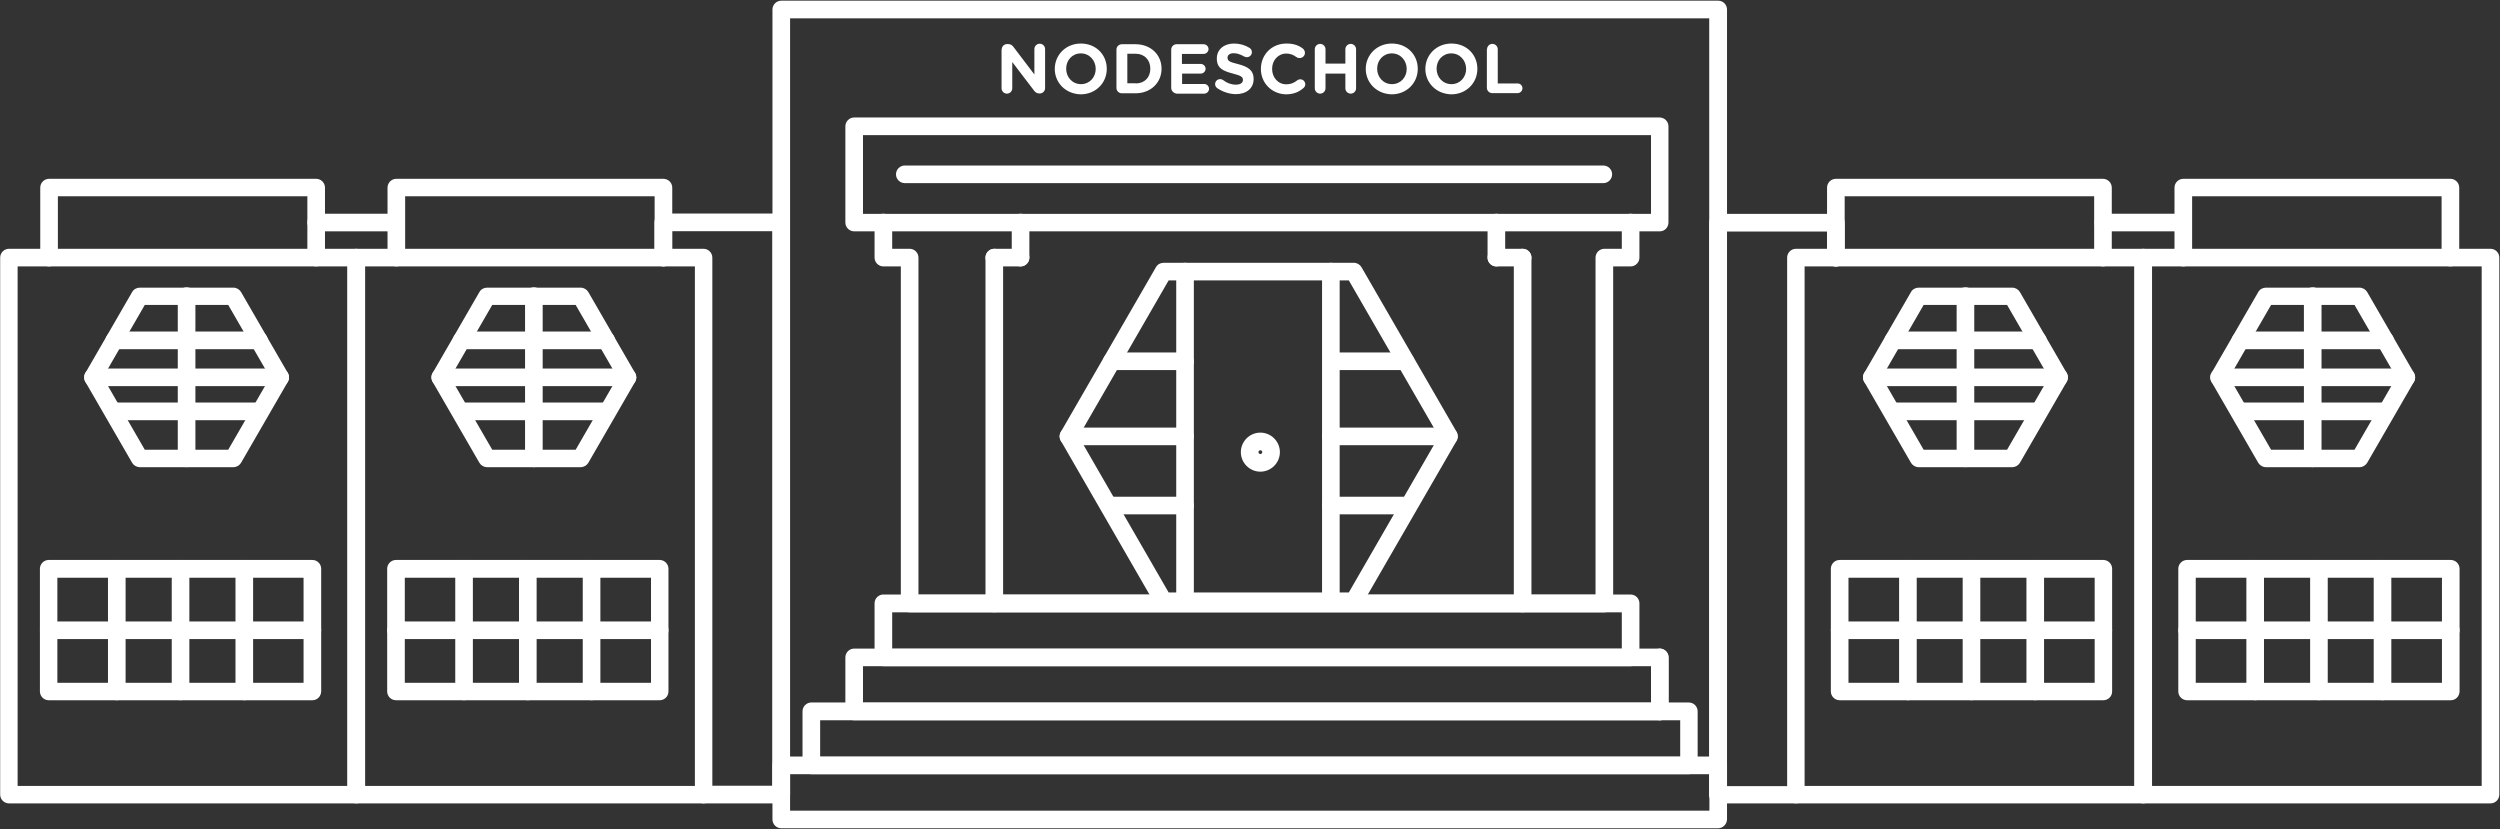 <?xml version="1.0" encoding="UTF-8" standalone="no"?>
<svg width="1447px" height="480px" viewBox="0 0 1447 480" version="1.1" xmlns="http://www.w3.org/2000/svg" xmlns:xlink="http://www.w3.org/1999/xlink" xmlns:sketch="http://www.bohemiancoding.com/sketch/ns">
    <rect x="0" y="0" width="1447" height="480" fill="#333333" stroke="none"/>
    <!-- Generator: Sketch 3.3.2 (12043) - http://www.bohemiancoding.com/sketch -->
    <title>schoolhouse</title>
    <desc>Created with Sketch.</desc>
    <defs></defs>
    <g id="Page-1" stroke="none" stroke-width="1" fill="none" fill-rule="evenodd" sketch:type="MSPage">
        <g id="schoolhouse" sketch:type="MSLayerGroup" fill="#FFFFFF">
            <path d="M1441.5,465 L1240.5,465 C1237.7,465 1235.4,462.7 1235.4,459.9 L1235.4,149.1 C1235.4,146.3 1237.7,144 1240.5,144 L1441.5,144 C1444.3,144 1446.6,146.3 1446.6,149.1 L1446.6,460 C1446.5,462.8 1444.3,465 1441.5,465 L1441.5,465 Z M1245.5,454.9 L1436.4,454.9 L1436.4,154.2 L1245.5,154.2 L1245.5,454.9 L1245.5,454.9 Z" id="Shape" sketch:type="MSShapeGroup"></path>
            <path d="M1418.3,154.2 C1415.5,154.2 1413.2,151.9 1413.2,149.1 L1413.2,113.6 L1268.8,113.6 L1268.8,149.1 C1268.8,151.9 1266.5,154.2 1263.7,154.2 C1260.9,154.2 1258.6,151.9 1258.6,149.1 L1258.6,108.6 C1258.6,105.8 1260.9,103.5 1263.7,103.5 L1418.3,103.5 C1421.1,103.5 1423.4,105.8 1423.4,108.6 L1423.4,149.1 C1423.3,151.9 1421.1,154.2 1418.3,154.2 L1418.3,154.2 Z" id="Shape" sketch:type="MSShapeGroup"></path>
            <path d="M1365.7,270.4 L1311.5,270.4 C1309.7,270.4 1308,269.4 1307.1,267.9 L1280,221 C1279.1,219.4 1279.1,217.5 1280,215.9 L1307.1,169 C1308,167.4 1309.7,166.5 1311.5,166.5 L1365.7,166.5 C1367.5,166.5 1369.2,167.5 1370.1,169 L1397.2,215.9 C1398.1,217.5 1398.1,219.4 1397.2,221 L1370.1,267.9 C1369.2,269.4 1367.5,270.4 1365.7,270.4 L1365.7,270.4 Z M1314.5,260.3 L1362.8,260.3 L1387,218.4 L1362.8,176.5 L1314.5,176.5 L1290.3,218.4 L1314.5,260.3 L1314.5,260.3 Z" id="Shape" sketch:type="MSShapeGroup"></path>
            <path d="M1338.6,270.4 C1335.8,270.4 1333.5,268.1 1333.5,265.3 L1333.5,171.4 C1333.5,168.6 1335.8,166.3 1338.6,166.3 C1341.4,166.3 1343.7,168.6 1343.7,171.4 L1343.7,265.3 C1343.7,268.1 1341.4,270.4 1338.6,270.4 L1338.6,270.4 Z" id="Shape" sketch:type="MSShapeGroup"></path>
            <path d="M1392.8,223.5 L1284.4,223.5 C1281.6,223.5 1279.3,221.2 1279.3,218.4 C1279.3,215.6 1281.6,213.3 1284.4,213.3 L1392.8,213.3 C1395.6,213.3 1397.9,215.6 1397.9,218.4 C1397.9,221.2 1395.6,223.5 1392.8,223.5 L1392.8,223.5 Z" id="Shape" sketch:type="MSShapeGroup"></path>
            <path d="M1380.5,202.1 L1296.8,202.1 C1294,202.1 1291.7,199.8 1291.7,197 C1291.7,194.2 1294,191.9 1296.8,191.9 L1380.5,191.9 C1383.3,191.9 1385.6,194.2 1385.6,197 C1385.5,199.8 1383.3,202.1 1380.5,202.1 L1380.5,202.1 Z" id="Shape" sketch:type="MSShapeGroup"></path>
            <path d="M1380.5,243.2 L1296.8,243.2 C1294,243.2 1291.7,240.9 1291.7,238.1 C1291.7,235.3 1294,233 1296.8,233 L1380.5,233 C1383.3,233 1385.6,235.3 1385.6,238.1 C1385.6,240.9 1383.3,243.2 1380.5,243.2 L1380.5,243.2 Z" id="Shape" sketch:type="MSShapeGroup"></path>
            <path d="M1418.5,405.3 L1265.9,405.3 C1263.1,405.3 1260.8,403 1260.8,400.2 L1260.8,329.2 C1260.8,326.4 1263.1,324.1 1265.9,324.1 L1418.5,324.1 C1421.3,324.1 1423.6,326.4 1423.6,329.2 L1423.6,400.2 C1423.5,403.1 1421.3,405.3 1418.5,405.3 L1418.5,405.3 Z M1270.9,395.2 L1413.4,395.2 L1413.4,334.4 L1270.9,334.4 L1270.9,395.2 L1270.9,395.2 Z" id="Shape" sketch:type="MSShapeGroup"></path>
            <path d="M1418.5,369.9 L1265.9,369.9 C1263.1,369.9 1260.8,367.6 1260.8,364.8 C1260.8,362 1263.1,359.7 1265.9,359.7 L1418.5,359.7 C1421.3,359.7 1423.6,362 1423.6,364.8 C1423.5,367.6 1421.3,369.9 1418.5,369.9 L1418.5,369.9 Z" id="Shape" sketch:type="MSShapeGroup"></path>
            <path d="M1379,405.3 C1376.2,405.3 1373.9,403 1373.9,400.2 L1373.9,329.2 C1373.9,326.4 1376.2,324.1 1379,324.1 C1381.8,324.1 1384.1,326.4 1384.1,329.2 L1384.1,400.2 C1384.1,403.1 1381.8,405.3 1379,405.3 L1379,405.3 Z" id="Shape" sketch:type="MSShapeGroup"></path>
            <path d="M1305.3,405.3 C1302.5,405.3 1300.2,403 1300.2,400.2 L1300.2,329.2 C1300.2,326.4 1302.5,324.1 1305.3,324.1 C1308.1,324.1 1310.4,326.4 1310.4,329.2 L1310.4,400.2 C1310.3,403.1 1308.1,405.3 1305.3,405.3 L1305.3,405.3 Z" id="Shape" sketch:type="MSShapeGroup"></path>
            <path d="M1342.2,405.3 C1339.4,405.3 1337.1,403 1337.1,400.2 L1337.1,329.2 C1337.1,326.4 1339.4,324.1 1342.2,324.1 C1345,324.1 1347.3,326.4 1347.3,329.2 L1347.3,400.2 C1347.2,403.1 1345,405.3 1342.2,405.3 L1342.2,405.3 Z" id="Shape" sketch:type="MSShapeGroup"></path>
            <path d="M1240.5,465 L1039.5,465 C1036.7,465 1034.4,462.7 1034.4,459.9 L1034.4,149.1 C1034.4,146.3 1036.7,144 1039.5,144 L1240.5,144 C1243.3,144 1245.6,146.3 1245.6,149.1 L1245.6,460 C1245.5,462.8 1243.3,465 1240.5,465 L1240.5,465 Z M1044.5,454.9 L1235.4,454.9 L1235.4,154.2 L1044.5,154.2 L1044.5,454.9 L1044.5,454.9 Z" id="Shape" sketch:type="MSShapeGroup"></path>
            <path d="M1217.2,154.2 C1214.4,154.2 1212.1,151.9 1212.1,149.1 L1212.1,113.6 L1067.7,113.6 L1067.7,149.1 C1067.7,151.9 1065.4,154.2 1062.6,154.2 C1059.8,154.2 1057.5,151.9 1057.5,149.1 L1057.5,108.6 C1057.5,105.8 1059.8,103.5 1062.6,103.5 L1217.2,103.5 C1220,103.5 1222.3,105.8 1222.3,108.6 L1222.3,149.1 C1222.3,151.9 1220,154.2 1217.2,154.2 L1217.2,154.2 Z" id="Shape" sketch:type="MSShapeGroup"></path>
            <path d="M1164.7,270.4 L1110.5,270.4 C1108.7,270.4 1107,269.4 1106.1,267.9 L1079,221 C1078.1,219.4 1078.1,217.5 1079,215.9 L1106.1,169 C1107,167.4 1108.7,166.5 1110.5,166.5 L1164.7,166.5 C1166.5,166.5 1168.2,167.5 1169.1,169 L1196.2,215.9 C1197.1,217.5 1197.1,219.4 1196.2,221 L1169.1,267.9 C1168.2,269.4 1166.5,270.4 1164.7,270.4 L1164.7,270.4 Z M1113.4,260.3 L1161.7,260.3 L1185.9,218.4 L1161.7,176.5 L1113.4,176.5 L1089.2,218.4 L1113.4,260.3 L1113.4,260.3 Z" id="Shape" sketch:type="MSShapeGroup"></path>
            <path d="M1137.6,270.4 C1134.8,270.4 1132.5,268.1 1132.5,265.3 L1132.5,171.4 C1132.5,168.6 1134.8,166.3 1137.6,166.3 C1140.4,166.3 1142.7,168.6 1142.7,171.4 L1142.7,265.3 C1142.7,268.1 1140.4,270.4 1137.6,270.4 L1137.6,270.4 Z" id="Shape" sketch:type="MSShapeGroup"></path>
            <path d="M1191.8,223.5 L1083.4,223.5 C1080.6,223.5 1078.3,221.2 1078.3,218.4 C1078.3,215.6 1080.6,213.3 1083.4,213.3 L1191.8,213.3 C1194.6,213.3 1196.9,215.6 1196.9,218.4 C1196.9,221.2 1194.6,223.5 1191.8,223.5 L1191.8,223.5 Z" id="Shape" sketch:type="MSShapeGroup"></path>
            <path d="M1179.5,202.1 L1095.8,202.1 C1093,202.1 1090.7,199.8 1090.7,197 C1090.7,194.2 1093,191.9 1095.8,191.9 L1179.5,191.9 C1182.3,191.9 1184.6,194.2 1184.6,197 C1184.5,199.8 1182.3,202.1 1179.5,202.1 L1179.5,202.1 Z" id="Shape" sketch:type="MSShapeGroup"></path>
            <path d="M1179.5,243.2 L1095.8,243.2 C1093,243.2 1090.7,240.9 1090.7,238.1 C1090.7,235.3 1093,233 1095.8,233 L1179.5,233 C1182.3,233 1184.6,235.3 1184.6,238.1 C1184.6,240.9 1182.3,243.2 1179.5,243.2 L1179.5,243.2 Z" id="Shape" sketch:type="MSShapeGroup"></path>
            <path d="M1217.4,405.3 L1064.8,405.3 C1062,405.3 1059.7,403 1059.7,400.2 L1059.7,329.2 C1059.7,326.4 1062,324.1 1064.8,324.1 L1217.4,324.1 C1220.2,324.1 1222.5,326.4 1222.5,329.2 L1222.5,400.2 C1222.5,403.1 1220.2,405.3 1217.4,405.3 L1217.4,405.3 Z M1069.9,395.2 L1212.4,395.2 L1212.4,334.4 L1069.9,334.4 L1069.9,395.2 L1069.9,395.2 Z" id="Shape" sketch:type="MSShapeGroup"></path>
            <path d="M1217.4,369.9 L1064.8,369.9 C1062,369.9 1059.7,367.6 1059.7,364.8 C1059.7,362 1062,359.7 1064.8,359.7 L1217.4,359.7 C1220.2,359.7 1222.5,362 1222.5,364.8 C1222.5,367.6 1220.2,369.9 1217.4,369.9 L1217.4,369.9 Z" id="Shape" sketch:type="MSShapeGroup"></path>
            <path d="M1178,405.3 C1175.2,405.3 1172.9,403 1172.9,400.2 L1172.9,329.2 C1172.9,326.4 1175.2,324.1 1178,324.1 C1180.8,324.1 1183.1,326.4 1183.1,329.2 L1183.1,400.2 C1183.1,403.1 1180.8,405.3 1178,405.3 L1178,405.3 Z" id="Shape" sketch:type="MSShapeGroup"></path>
            <path d="M1104.3,405.3 C1101.5,405.3 1099.2,403 1099.2,400.2 L1099.2,329.2 C1099.2,326.4 1101.5,324.1 1104.3,324.1 C1107.1,324.1 1109.4,326.4 1109.4,329.2 L1109.4,400.2 C1109.3,403.1 1107.1,405.3 1104.3,405.3 L1104.3,405.3 Z" id="Shape" sketch:type="MSShapeGroup"></path>
            <path d="M1141.1,405.3 C1138.3,405.3 1136,403 1136,400.2 L1136,329.2 C1136,326.4 1138.3,324.1 1141.1,324.1 C1143.9,324.1 1146.2,326.4 1146.2,329.2 L1146.2,400.2 C1146.2,403.1 1143.9,405.3 1141.1,405.3 L1141.1,405.3 Z" id="Shape" sketch:type="MSShapeGroup"></path>
            <path d="M994.4,465 C991.6,465 989.3,462.7 989.3,459.9 L989.3,10.6 L457.3,10.6 L457.3,460 C457.3,462.8 455,465.1 452.2,465.1 C449.4,465.1 447.1,462.8 447.1,460 L447.1,5.5 C447.1,2.7 449.4,0.4 452.2,0.4 L994.5,0.4 C997.3,0.4 999.6,2.7 999.6,5.5 L999.6,460 C999.5,462.8 997.2,465 994.4,465 L994.4,465 Z" id="Shape" sketch:type="MSShapeGroup"></path>
            <path d="M960.7,133.9 L494.4,133.9 C491.6,133.9 489.3,131.6 489.3,128.8 L489.3,73.1 C489.3,70.3 491.6,68 494.4,68 L960.6,68 C963.4,68 965.7,70.3 965.7,73.1 L965.7,128.8 C965.7,131.6 963.5,133.9 960.7,133.9 L960.7,133.9 Z M499.5,123.8 L955.6,123.8 L955.6,78.2 L499.5,78.2 L499.5,123.8 L499.5,123.8 Z" id="Shape" sketch:type="MSShapeGroup"></path>
            <path d="M928.6,354.4 L526.5,354.4 C523.7,354.4 521.4,352.1 521.4,349.3 L521.4,154.2 L511.3,154.2 C508.5,154.2 506.2,151.9 506.2,149.1 L506.2,128.8 C506.2,126 508.5,123.7 511.3,123.7 C514.1,123.7 516.4,126 516.4,128.8 L516.4,144 L526.5,144 C529.3,144 531.6,146.3 531.6,149.1 L531.6,344.2 L923.5,344.2 L923.5,149.1 C923.5,146.3 925.8,144 928.6,144 L938.7,144 L938.7,128.8 C938.7,126 941,123.7 943.8,123.7 C946.6,123.7 948.9,126 948.9,128.8 L948.9,149.1 C948.9,151.9 946.6,154.2 943.8,154.2 L933.7,154.2 L933.7,349.3 C933.6,352.1 931.4,354.4 928.6,354.4 L928.6,354.4 Z" id="Shape" sketch:type="MSShapeGroup"></path>
            <path d="M866.1,154.2 C863.3,154.2 861,151.9 861,149.1 L861,128.8 C861,126 863.3,123.7 866.1,123.7 C868.9,123.7 871.2,126 871.2,128.8 L871.2,149.1 C871.1,151.9 868.9,154.2 866.1,154.2 L866.1,154.2 Z" id="Shape" sketch:type="MSShapeGroup"></path>
            <path d="M881.3,154.2 L866.1,154.2 C863.3,154.2 861,151.9 861,149.1 C861,146.3 863.3,144 866.1,144 L881.3,144 C884.1,144 886.4,146.3 886.4,149.1 C886.3,151.9 884.1,154.2 881.3,154.2 L881.3,154.2 Z" id="Shape" sketch:type="MSShapeGroup"></path>
            <path d="M881.3,354.4 C878.5,354.4 876.2,352.1 876.2,349.3 L876.2,149.1 C876.2,146.3 878.5,144 881.3,144 C884.1,144 886.4,146.3 886.4,149.1 L886.4,349.3 C886.3,352.1 884.1,354.4 881.3,354.4 L881.3,354.4 Z" id="Shape" sketch:type="MSShapeGroup"></path>
            <path d="M590.7,154.2 C587.9,154.2 585.6,151.9 585.6,149.1 L585.6,128.8 C585.6,126 587.9,123.7 590.7,123.7 C593.5,123.7 595.8,126 595.8,128.8 L595.8,149.1 C595.8,151.9 593.5,154.2 590.7,154.2 L590.7,154.2 Z" id="Shape" sketch:type="MSShapeGroup"></path>
            <path d="M590.7,154.2 L575.5,154.2 C572.7,154.2 570.4,151.9 570.4,149.1 C570.4,146.3 572.7,144 575.5,144 L590.7,144 C593.5,144 595.8,146.3 595.8,149.1 C595.8,151.9 593.5,154.2 590.7,154.2 L590.7,154.2 Z" id="Shape" sketch:type="MSShapeGroup"></path>
            <path d="M575.5,354.4 C572.7,354.4 570.4,352.1 570.4,349.3 L570.4,149.1 C570.4,146.3 572.7,144 575.5,144 C578.3,144 580.6,146.3 580.6,149.1 L580.6,349.3 C580.6,352.1 578.3,354.4 575.5,354.4 L575.5,354.4 Z" id="Shape" sketch:type="MSShapeGroup"></path>
            <path d="M943.8,385.6 L511.3,385.6 C508.5,385.6 506.2,383.3 506.2,380.5 L506.2,349.2 C506.2,346.4 508.5,344.1 511.3,344.1 L943.8,344.1 C946.6,344.1 948.9,346.4 948.9,349.2 L948.9,380.5 C948.8,383.4 946.6,385.6 943.8,385.6 L943.8,385.6 Z M516.4,375.5 L938.7,375.5 L938.7,354.4 L516.4,354.4 L516.4,375.5 L516.4,375.5 Z" id="Shape" sketch:type="MSShapeGroup"></path>
            <path d="M960.7,416.9 L494.4,416.9 C491.6,416.9 489.3,414.6 489.3,411.8 L489.3,380.5 C489.3,377.7 491.6,375.4 494.4,375.4 L960.6,375.4 C963.4,375.4 965.7,377.7 965.7,380.5 L965.7,411.8 C965.7,414.6 963.5,416.9 960.7,416.9 L960.7,416.9 Z M499.5,406.7 L955.6,406.7 L955.6,385.6 L499.5,385.6 L499.5,406.7 L499.5,406.7 Z" id="Shape" sketch:type="MSShapeGroup"></path>
            <path d="M977.6,448.1 L469.6,448.1 C466.8,448.1 464.5,445.8 464.5,443 L464.5,411.7 C464.5,408.9 466.8,406.6 469.6,406.6 L977.5,406.6 C980.3,406.6 982.6,408.9 982.6,411.7 L982.6,443 C982.6,445.9 980.4,448.1 977.6,448.1 L977.6,448.1 Z M474.7,438 L972.5,438 L972.5,416.9 L474.7,416.9 L474.7,438 L474.7,438 Z" id="Shape" sketch:type="MSShapeGroup"></path>
            <path d="M994.4,479.4 L452.2,479.4 C449.4,479.4 447.1,477.1 447.1,474.3 L447.1,443 C447.1,440.2 449.4,437.9 452.2,437.9 L994.5,437.9 C997.3,437.9 999.6,440.2 999.6,443 L999.6,474.3 C999.5,477.1 997.2,479.4 994.4,479.4 L994.4,479.4 Z M457.3,469.2 L989.4,469.2 L989.4,448.1 L457.3,448.1 L457.3,469.2 L457.3,469.2 Z" id="Shape" sketch:type="MSShapeGroup"></path>
            <path d="M960.7,416.9 C957.9,416.9 955.6,414.6 955.6,411.8 L955.6,380.5 C955.6,377.7 957.9,375.4 960.7,375.4 C963.5,375.4 965.8,377.7 965.8,380.5 L965.8,411.8 C965.7,414.6 963.5,416.9 960.7,416.9 L960.7,416.9 Z" id="Shape" sketch:type="MSShapeGroup"></path>
            <path d="M1039.4,465 L994.4,465 C991.6,465 989.3,462.7 989.3,459.9 L989.3,128.9 C989.3,126.1 991.6,123.8 994.4,123.8 L1062.6,123.8 C1065.4,123.8 1067.7,126.1 1067.7,128.9 L1067.7,149.2 C1067.7,152 1065.4,154.3 1062.6,154.3 C1059.8,154.3 1057.5,152 1057.5,149.2 L1057.5,134 L999.4,134 L999.4,455 L1039.3,455 C1042.1,455 1044.4,457.3 1044.4,460.1 C1044.5,462.8 1042.2,465 1039.4,465 L1039.4,465 Z" id="Shape" sketch:type="MSShapeGroup"></path>
            <path d="M206.2,465 L5.2,465 C2.4,465 0.1,462.7 0.1,459.9 L0.1,149.1 C0.1,146.3 2.4,144 5.2,144 L206.2,144 C209,144 211.3,146.3 211.3,149.1 L211.3,460 C211.3,462.8 209,465 206.2,465 L206.2,465 Z M10.2,454.9 L201.1,454.9 L201.1,154.2 L10.2,154.2 L10.2,454.9 L10.2,454.9 Z" id="Shape" sketch:type="MSShapeGroup"></path>
            <path d="M183,154.2 C180.2,154.2 177.9,151.9 177.9,149.1 L177.9,113.6 L33.5,113.6 L33.5,149.1 C33.5,151.9 31.2,154.2 28.4,154.2 C25.6,154.2 23.3,151.9 23.3,149.1 L23.3,108.6 C23.3,105.8 25.6,103.5 28.4,103.5 L183,103.5 C185.8,103.5 188.1,105.8 188.1,108.6 L188.1,149.1 C188,151.9 185.8,154.2 183,154.2 L183,154.2 Z" id="Shape" sketch:type="MSShapeGroup"></path>
            <path d="M135.1,270.4 L80.9,270.4 C79.1,270.4 77.4,269.4 76.5,267.9 L49.4,221 C48.5,219.4 48.5,217.5 49.4,215.9 L76.5,169 C77.4,167.4 79.1,166.5 80.9,166.5 L135.1,166.5 C136.9,166.5 138.6,167.5 139.5,169 L166.6,215.9 C167.5,217.5 167.5,219.4 166.6,221 L139.5,267.9 C138.6,269.4 136.9,270.4 135.1,270.4 L135.1,270.4 Z M83.8,260.3 L132.1,260.3 L156.3,218.4 L132.1,176.5 L83.8,176.5 L59.6,218.4 L83.8,260.3 L83.8,260.3 Z" id="Shape" sketch:type="MSShapeGroup"></path>
            <path d="M108,270.4 C105.2,270.4 102.9,268.1 102.9,265.3 L102.9,171.4 C102.9,168.6 105.2,166.3 108,166.3 C110.8,166.3 113.1,168.6 113.1,171.4 L113.1,265.3 C113.1,268.1 110.8,270.4 108,270.4 L108,270.4 Z" id="Shape" sketch:type="MSShapeGroup"></path>
            <path d="M162.2,223.5 L53.8,223.5 C51,223.5 48.7,221.2 48.7,218.4 C48.7,215.6 51,213.3 53.8,213.3 L162.2,213.3 C165,213.3 167.3,215.6 167.3,218.4 C167.3,221.2 165,223.5 162.2,223.5 L162.2,223.5 Z" id="Shape" sketch:type="MSShapeGroup"></path>
            <path d="M149.9,202.1 L66.2,202.1 C63.4,202.1 61.1,199.8 61.1,197 C61.1,194.2 63.4,191.9 66.2,191.9 L149.9,191.9 C152.7,191.9 155,194.2 155,197 C154.9,199.8 152.7,202.1 149.9,202.1 L149.9,202.1 Z" id="Shape" sketch:type="MSShapeGroup"></path>
            <path d="M149.9,243.2 L66.2,243.2 C63.4,243.2 61.1,240.9 61.1,238.1 C61.1,235.3 63.4,233 66.2,233 L149.9,233 C152.7,233 155,235.3 155,238.1 C155,240.9 152.7,243.2 149.9,243.2 L149.9,243.2 Z" id="Shape" sketch:type="MSShapeGroup"></path>
            <path d="M180.8,405.3 L28.2,405.3 C25.4,405.3 23.1,403 23.1,400.2 L23.1,329.2 C23.1,326.4 25.4,324.1 28.2,324.1 L180.8,324.1 C183.6,324.1 185.9,326.4 185.9,329.2 L185.9,400.2 C185.8,403.1 183.6,405.3 180.8,405.3 L180.8,405.3 Z M33.2,395.2 L175.7,395.2 L175.7,334.4 L33.2,334.4 L33.2,395.2 L33.2,395.2 Z" id="Shape" sketch:type="MSShapeGroup"></path>
            <path d="M180.8,369.9 L28.2,369.9 C25.4,369.9 23.1,367.6 23.1,364.8 C23.1,362 25.4,359.7 28.2,359.7 L180.8,359.7 C183.6,359.7 185.9,362 185.9,364.8 C185.8,367.6 183.6,369.9 180.8,369.9 L180.8,369.9 Z" id="Shape" sketch:type="MSShapeGroup"></path>
            <path d="M67.6,405.3 C64.8,405.3 62.5,403 62.5,400.2 L62.5,329.2 C62.5,326.4 64.8,324.1 67.6,324.1 C70.4,324.1 72.7,326.4 72.7,329.2 L72.7,400.2 C72.7,403.1 70.4,405.3 67.6,405.3 L67.6,405.3 Z" id="Shape" sketch:type="MSShapeGroup"></path>
            <path d="M141.4,405.3 C138.6,405.3 136.3,403 136.3,400.2 L136.3,329.2 C136.3,326.4 138.6,324.1 141.4,324.1 C144.2,324.1 146.5,326.4 146.5,329.2 L146.5,400.2 C146.4,403.1 144.2,405.3 141.4,405.3 L141.4,405.3 Z" id="Shape" sketch:type="MSShapeGroup"></path>
            <path d="M104.5,405.3 C101.7,405.3 99.4,403 99.4,400.2 L99.4,329.2 C99.4,326.4 101.7,324.1 104.5,324.1 C107.3,324.1 109.6,326.4 109.6,329.2 L109.6,400.2 C109.5,403.1 107.3,405.3 104.5,405.3 L104.5,405.3 Z" id="Shape" sketch:type="MSShapeGroup"></path>
            <path d="M407.2,465 L206.2,465 C203.4,465 201.1,462.7 201.1,459.9 L201.1,149.1 C201.1,146.3 203.4,144 206.2,144 L407.2,144 C410,144 412.3,146.3 412.3,149.1 L412.3,460 C412.3,462.8 410,465 407.2,465 L407.2,465 Z M211.3,454.9 L402.2,454.9 L402.2,154.2 L211.3,154.2 L211.3,454.9 L211.3,454.9 Z" id="Shape" sketch:type="MSShapeGroup"></path>
            <path d="M384,154.2 C381.2,154.2 378.9,151.9 378.9,149.1 L378.9,113.6 L234.5,113.6 L234.5,149.1 C234.5,151.9 232.2,154.2 229.4,154.2 C226.6,154.2 224.3,151.9 224.3,149.1 L224.3,108.6 C224.3,105.8 226.6,103.5 229.4,103.5 L384,103.5 C386.8,103.5 389.1,105.8 389.1,108.6 L389.1,149.1 C389,151.9 386.8,154.2 384,154.2 L384,154.2 Z" id="Shape" sketch:type="MSShapeGroup"></path>
            <path d="M336.1,270.4 L281.9,270.4 C280.1,270.4 278.4,269.4 277.5,267.9 L250.4,221 C249.5,219.4 249.5,217.5 250.4,215.9 L277.5,169 C278.4,167.4 280.1,166.5 281.9,166.5 L336.1,166.5 C337.9,166.5 339.6,167.5 340.5,169 L367.6,215.9 C368.5,217.5 368.5,219.4 367.6,221 L340.5,267.9 C339.6,269.4 337.9,270.4 336.1,270.4 L336.1,270.4 Z M284.9,260.3 L333.2,260.3 L357.4,218.4 L333.2,176.5 L284.9,176.5 L260.7,218.4 L284.9,260.3 L284.9,260.3 Z" id="Shape" sketch:type="MSShapeGroup"></path>
            <path d="M309,270.4 C306.2,270.4 303.9,268.1 303.9,265.3 L303.9,171.4 C303.9,168.6 306.2,166.3 309,166.3 C311.8,166.3 314.1,168.6 314.1,171.4 L314.1,265.3 C314.1,268.1 311.8,270.4 309,270.4 L309,270.4 Z" id="Shape" sketch:type="MSShapeGroup"></path>
            <path d="M363.2,223.5 L254.8,223.5 C252,223.5 249.7,221.2 249.7,218.4 C249.7,215.6 252,213.3 254.8,213.3 L363.2,213.3 C366,213.3 368.3,215.6 368.3,218.4 C368.3,221.2 366,223.5 363.2,223.5 L363.2,223.5 Z" id="Shape" sketch:type="MSShapeGroup"></path>
            <path d="M350.9,202.1 L267.2,202.1 C264.4,202.1 262.1,199.8 262.1,197 C262.1,194.2 264.4,191.9 267.2,191.9 L350.9,191.9 C353.7,191.9 356,194.2 356,197 C355.9,199.8 353.7,202.1 350.9,202.1 L350.9,202.1 Z" id="Shape" sketch:type="MSShapeGroup"></path>
            <path d="M350.9,243.2 L267.2,243.2 C264.4,243.2 262.1,240.9 262.1,238.1 C262.1,235.3 264.4,233 267.2,233 L350.9,233 C353.7,233 356,235.3 356,238.1 C356,240.9 353.7,243.2 350.9,243.2 L350.9,243.2 Z" id="Shape" sketch:type="MSShapeGroup"></path>
            <path d="M381.8,405.3 L229.2,405.3 C226.4,405.3 224.1,403 224.1,400.2 L224.1,329.2 C224.1,326.4 226.4,324.1 229.2,324.1 L381.8,324.1 C384.6,324.1 386.9,326.4 386.9,329.2 L386.9,400.2 C386.9,403.1 384.6,405.3 381.8,405.3 L381.8,405.3 Z M234.3,395.2 L376.8,395.2 L376.8,334.4 L234.3,334.4 L234.3,395.2 L234.3,395.2 Z" id="Shape" sketch:type="MSShapeGroup"></path>
            <path d="M381.8,369.9 L229.2,369.9 C226.4,369.9 224.1,367.6 224.1,364.8 C224.1,362 226.4,359.7 229.2,359.7 L381.8,359.7 C384.6,359.7 386.9,362 386.9,364.8 C386.9,367.6 384.6,369.9 381.8,369.9 L381.8,369.9 Z" id="Shape" sketch:type="MSShapeGroup"></path>
            <path d="M268.6,405.3 C265.8,405.3 263.5,403 263.5,400.2 L263.5,329.2 C263.5,326.4 265.8,324.1 268.6,324.1 C271.4,324.1 273.7,326.4 273.7,329.2 L273.7,400.2 C273.7,403.1 271.4,405.3 268.6,405.3 L268.6,405.3 Z" id="Shape" sketch:type="MSShapeGroup"></path>
            <path d="M342.4,405.3 C339.6,405.3 337.3,403 337.3,400.2 L337.3,329.2 C337.3,326.4 339.6,324.1 342.4,324.1 C345.2,324.1 347.5,326.4 347.5,329.2 L347.5,400.2 C347.5,403.1 345.2,405.3 342.4,405.3 L342.4,405.3 Z" id="Shape" sketch:type="MSShapeGroup"></path>
            <path d="M305.5,405.3 C302.7,405.3 300.4,403 300.4,400.2 L300.4,329.2 C300.4,326.4 302.7,324.1 305.5,324.1 C308.3,324.1 310.6,326.4 310.6,329.2 L310.6,400.2 C310.6,403.1 308.3,405.3 305.5,405.3 L305.5,405.3 Z" id="Shape" sketch:type="MSShapeGroup"></path>
            <path d="M452.2,465 L407.2,465 C404.4,465 402.1,462.7 402.1,459.9 C402.1,457.1 404.4,454.8 407.2,454.8 L447.1,454.8 L447.1,133.8 L389,133.8 L389,149 C389,151.8 386.7,154.1 383.9,154.1 C381.1,154.1 378.8,151.8 378.8,149 L378.8,128.7 C378.8,125.9 381.1,123.6 383.9,123.6 L452.1,123.6 C454.9,123.6 457.2,125.9 457.2,128.7 L457.2,460 C457.3,462.8 455,465 452.2,465 L452.2,465 Z" id="Shape" sketch:type="MSShapeGroup"></path>
            <path d="M783.6,353 L673.4,353 C671.6,353 669.9,352 669,350.5 L614,255.1 C613.1,253.5 613.1,251.6 614,250 L669.1,154.6 C670,153 671.7,152.1 673.5,152.1 L783.6,152.1 C785.4,152.1 787.1,153.1 788,154.6 L843.1,250 C844,251.6 844,253.5 843.1,255.1 L788,350.5 C787,352.1 785.4,353 783.6,353 L783.6,353 Z M676.4,342.9 L780.7,342.9 L832.8,252.6 L780.7,162.3 L676.4,162.3 L624.3,252.6 L676.4,342.9 L676.4,342.9 Z" id="Shape" sketch:type="MSShapeGroup"></path>
            <path d="M685.9,353 C683.1,353 680.8,350.7 680.8,347.9 L680.8,157.2 C680.8,154.4 683.1,152.1 685.9,152.1 C688.7,152.1 691,154.4 691,157.2 L691,348 C690.9,350.8 688.7,353 685.9,353 L685.9,353 Z" id="Shape" sketch:type="MSShapeGroup"></path>
            <path d="M770.3,353 C767.5,353 765.2,350.7 765.2,347.9 L765.2,157.2 C765.2,154.4 767.5,152.1 770.3,152.1 C773.1,152.1 775.4,154.4 775.4,157.2 L775.4,348 C775.4,350.8 773.1,353 770.3,353 L770.3,353 Z" id="Shape" sketch:type="MSShapeGroup"></path>
            <path d="M685.9,257.7 L618.4,257.7 C615.6,257.7 613.3,255.4 613.3,252.6 C613.3,249.8 615.6,247.5 618.4,247.5 L685.9,247.5 C688.7,247.5 691,249.8 691,252.6 C690.9,255.4 688.7,257.7 685.9,257.7 L685.9,257.7 Z" id="Shape" sketch:type="MSShapeGroup"></path>
            <path d="M838.6,257.7 L770.3,257.7 C767.5,257.7 765.2,255.4 765.2,252.6 C765.2,249.8 767.5,247.5 770.3,247.5 L838.6,247.5 C841.4,247.5 843.7,249.8 843.7,252.6 C843.7,255.4 841.4,257.7 838.6,257.7 L838.6,257.7 Z" id="Shape" sketch:type="MSShapeGroup"></path>
            <path d="M685.9,214.2 L643.5,214.2 C640.7,214.2 638.4,211.9 638.4,209.1 C638.4,206.3 640.7,204 643.5,204 L685.9,204 C688.7,204 691,206.3 691,209.1 C691,211.9 688.7,214.2 685.9,214.2 L685.9,214.2 Z" id="Shape" sketch:type="MSShapeGroup"></path>
            <path d="M813.5,214.2 L772.6,214.2 C769.8,214.2 767.5,211.9 767.5,209.1 C767.5,206.3 769.8,204 772.6,204 L813.5,204 C816.3,204 818.6,206.3 818.6,209.1 C818.6,211.9 816.3,214.2 813.5,214.2 L813.5,214.2 Z" id="Shape" sketch:type="MSShapeGroup"></path>
            <path d="M685.9,297.7 L643.5,297.7 C640.7,297.7 638.4,295.4 638.4,292.6 C638.4,289.8 640.7,287.5 643.5,287.5 L685.9,287.5 C688.7,287.5 691,289.8 691,292.6 C690.9,295.4 688.7,297.7 685.9,297.7 L685.9,297.7 Z" id="Shape" sketch:type="MSShapeGroup"></path>
            <path d="M813.5,297.7 L770.3,297.7 C767.5,297.7 765.2,295.4 765.2,292.6 C765.2,289.8 767.5,287.5 770.3,287.5 L813.5,287.5 C816.3,287.5 818.6,289.8 818.6,292.6 C818.6,295.4 816.3,297.7 813.5,297.7 L813.5,297.7 Z" id="Shape" sketch:type="MSShapeGroup"></path>
            <path d="M729.5,273 C723.3,273 718.2,267.9 718.2,261.7 C718.2,255.5 723.3,250.4 729.5,250.4 C735.7,250.4 740.8,255.5 740.8,261.7 C740.8,267.9 735.7,273 729.5,273 L729.5,273 Z M729.5,260.6 C728.9,260.6 728.4,261.1 728.4,261.7 C728.4,262.3 728.9,262.8 729.5,262.8 C730.1,262.8 730.6,262.3 730.6,261.7 C730.6,261.1 730.1,260.6 729.5,260.6 L729.5,260.6 Z" id="Shape" sketch:type="MSShapeGroup"></path>
            <path d="M579.8,28.6 C579.8,26.9 581.2,25.5 582.9,25.5 L583.5,25.5 C585,25.5 585.9,26.2 586.7,27.3 L598.7,43.1 L598.7,28.4 C598.7,26.7 600.1,25.3 601.8,25.3 C603.5,25.3 604.9,26.7 604.9,28.4 L604.9,51 C604.9,52.7 603.5,54.1 601.8,54.1 L601.6,54.1 C600.1,54.1 599.2,53.4 598.4,52.3 L585.9,35.9 L585.9,51.1 C585.9,52.8 584.5,54.2 582.8,54.2 C581.1,54.2 579.7,52.8 579.7,51.1 L579.7,28.6 L579.8,28.6 Z M610.5,39.9 C610.5,31.8 616.9,25.2 625.6,25.2 C634.4,25.2 640.6,31.7 640.6,39.8 L640.6,39.9 C640.6,48 634.2,54.6 625.5,54.6 C616.8,54.4 610.5,47.9 610.5,39.9 L610.5,39.9 Z M634.2,39.9 C634.2,35 630.6,30.9 625.6,30.9 C620.6,30.9 617.1,34.9 617.1,39.7 L617.1,39.8 C617.1,44.7 620.7,48.7 625.7,48.7 C630.7,48.7 634.2,44.7 634.2,39.9 L634.2,39.9 Z M646.2,28.7 C646.2,27 647.6,25.6 649.3,25.6 L657.2,25.6 C666.1,25.6 672.3,31.7 672.3,39.7 L672.3,39.8 C672.3,47.8 666.1,54 657.2,54 L649.3,54 C647.6,54 646.2,52.6 646.2,50.9 L646.2,28.7 L646.2,28.7 Z M657.3,48.3 C662.4,48.3 665.8,44.9 665.8,39.8 L665.8,39.7 C665.8,34.7 662.4,31.1 657.3,31.1 L652.5,31.1 L652.5,48.2 L657.3,48.2 L657.3,48.3 Z M677.9,50.8 L677.9,28.7 C677.9,27 679.3,25.6 681,25.6 L696.7,25.6 C698.2,25.6 699.5,26.9 699.5,28.4 C699.5,29.9 698.2,31.2 696.7,31.2 L684.1,31.2 L684.1,37 L695,37 C696.5,37 697.8,38.3 697.8,39.8 C697.8,41.3 696.5,42.6 695,42.6 L684.2,42.6 L684.2,48.6 L697,48.6 C698.5,48.6 699.8,49.9 699.8,51.4 C699.8,52.9 698.5,54.2 697,54.2 L681.1,54.2 C679.3,54 677.9,52.6 677.9,50.8 L677.9,50.8 Z M704.5,51 C703.8,50.5 703.3,49.6 703.3,48.7 C703.3,47.1 704.6,45.8 706.2,45.8 C707,45.8 707.6,46.1 708,46.4 C710.1,48 712.5,49 715.3,49 C717.9,49 719.4,48 719.4,46.3 L719.4,46.2 C719.4,44.6 718.4,43.8 713.7,42.6 C708,41.1 704.3,39.6 704.3,33.9 L704.3,33.8 C704.3,28.7 708.4,25.2 714.2,25.2 C717.6,25.2 720.6,26.1 723.2,27.7 C723.9,28.1 724.6,29 724.6,30.2 C724.6,31.8 723.3,33.1 721.7,33.1 C721.1,33.1 720.6,32.9 720.1,32.7 C718,31.5 716.1,30.8 714.1,30.8 C711.7,30.8 710.5,31.9 710.5,33.3 L710.5,33.4 C710.5,35.3 711.7,35.9 716.6,37.1 C722.4,38.6 725.6,40.7 725.6,45.6 L725.6,45.7 C725.6,51.3 721.3,54.5 715.2,54.5 C711.5,54.4 707.7,53.2 704.5,51 L704.5,51 Z M729.8,39.9 C729.8,31.8 735.9,25.2 744.6,25.2 C748.9,25.2 751.7,26.3 754.1,28.1 C754.7,28.6 755.3,29.5 755.3,30.6 C755.3,32.3 753.9,33.6 752.2,33.6 C751.3,33.6 750.8,33.3 750.3,33 C748.6,31.7 746.7,31 744.5,31 C739.7,31 736.3,35 736.3,39.8 L736.3,39.9 C736.3,44.8 739.7,48.8 744.5,48.8 C747.1,48.8 748.9,48 750.7,46.6 C751.2,46.2 751.8,45.9 752.6,45.9 C754.2,45.9 755.5,47.2 755.5,48.8 C755.5,49.8 755,50.5 754.4,51 C751.8,53.2 748.8,54.6 744.3,54.6 C736,54.4 729.8,48 729.8,39.9 L729.8,39.9 Z M761,28.5 C761,26.8 762.4,25.4 764.1,25.4 C765.8,25.4 767.2,26.8 767.2,28.5 L767.2,36.8 L778.7,36.8 L778.7,28.5 C778.7,26.8 780.1,25.4 781.8,25.4 C783.5,25.4 784.9,26.8 784.9,28.5 L784.9,51.1 C784.9,52.8 783.5,54.2 781.8,54.2 C780.1,54.2 778.7,52.8 778.7,51.1 L778.7,42.6 L767.2,42.6 L767.2,51.1 C767.2,52.8 765.8,54.2 764.1,54.2 C762.4,54.2 761,52.8 761,51.1 L761,28.5 L761,28.5 Z M790.5,39.9 C790.5,31.8 796.9,25.2 805.6,25.2 C814.4,25.2 820.6,31.7 820.6,39.8 L820.6,39.9 C820.6,48 814.2,54.6 805.5,54.6 C796.8,54.4 790.5,47.9 790.5,39.9 L790.5,39.9 Z M814.2,39.9 C814.2,35 810.6,30.9 805.6,30.9 C800.6,30.9 797.1,34.9 797.1,39.7 L797.1,39.8 C797.1,44.7 800.7,48.7 805.7,48.7 C810.7,48.7 814.2,44.7 814.2,39.9 L814.2,39.9 Z M825,39.9 C825,31.8 831.4,25.2 840.1,25.2 C848.9,25.2 855.1,31.7 855.1,39.8 L855.1,39.9 C855.1,48 848.7,54.6 840,54.6 C831.3,54.4 825,47.9 825,39.9 L825,39.9 Z M848.6,39.9 C848.6,35 845,30.9 840,30.9 C835,30.9 831.5,34.9 831.5,39.7 L831.5,39.8 C831.5,44.7 835.1,48.7 840.1,48.7 C845.1,48.7 848.6,44.7 848.6,39.9 L848.6,39.9 Z M860.7,28.5 C860.7,26.8 862.1,25.4 863.8,25.4 C865.5,25.4 866.9,26.8 866.9,28.5 L866.9,48.3 L878.4,48.3 C880,48.3 881.2,49.6 881.2,51.1 C881.2,52.6 879.9,53.9 878.4,53.9 L863.7,53.9 C862,53.9 860.6,52.5 860.6,50.8 L860.6,28.5 L860.7,28.5 Z" id="Shape" sketch:type="MSShapeGroup"></path>
            <path d="M928,106 L523.7,106 C520.9,106 518.6,103.7 518.6,100.9 C518.6,98.1 520.9,95.8 523.7,95.8 L928,95.8 C930.8,95.8 933.1,98.1 933.1,100.9 C933.1,103.7 930.8,106 928,106 L928,106 Z" id="Shape" sketch:type="MSShapeGroup"></path>
            <path d="M229.2,133.9 L183,133.9 C180.2,133.9 177.9,131.6 177.9,128.8 C177.9,126 180.2,123.7 183,123.7 L229.2,123.7 C232,123.7 234.3,126 234.3,128.8 C234.3,131.6 232,133.9 229.2,133.9 L229.2,133.9 Z" id="Shape" sketch:type="MSShapeGroup"></path>
            <path d="M1263.6,133.9 L1217.4,133.9 C1214.6,133.9 1212.3,131.6 1212.3,128.8 C1212.3,126 1214.6,123.7 1217.4,123.7 L1263.6,123.7 C1266.4,123.7 1268.7,126 1268.7,128.8 C1268.7,131.6 1266.4,133.9 1263.6,133.9 L1263.6,133.9 Z" id="Shape" sketch:type="MSShapeGroup"></path>
        </g>
    </g>
</svg>